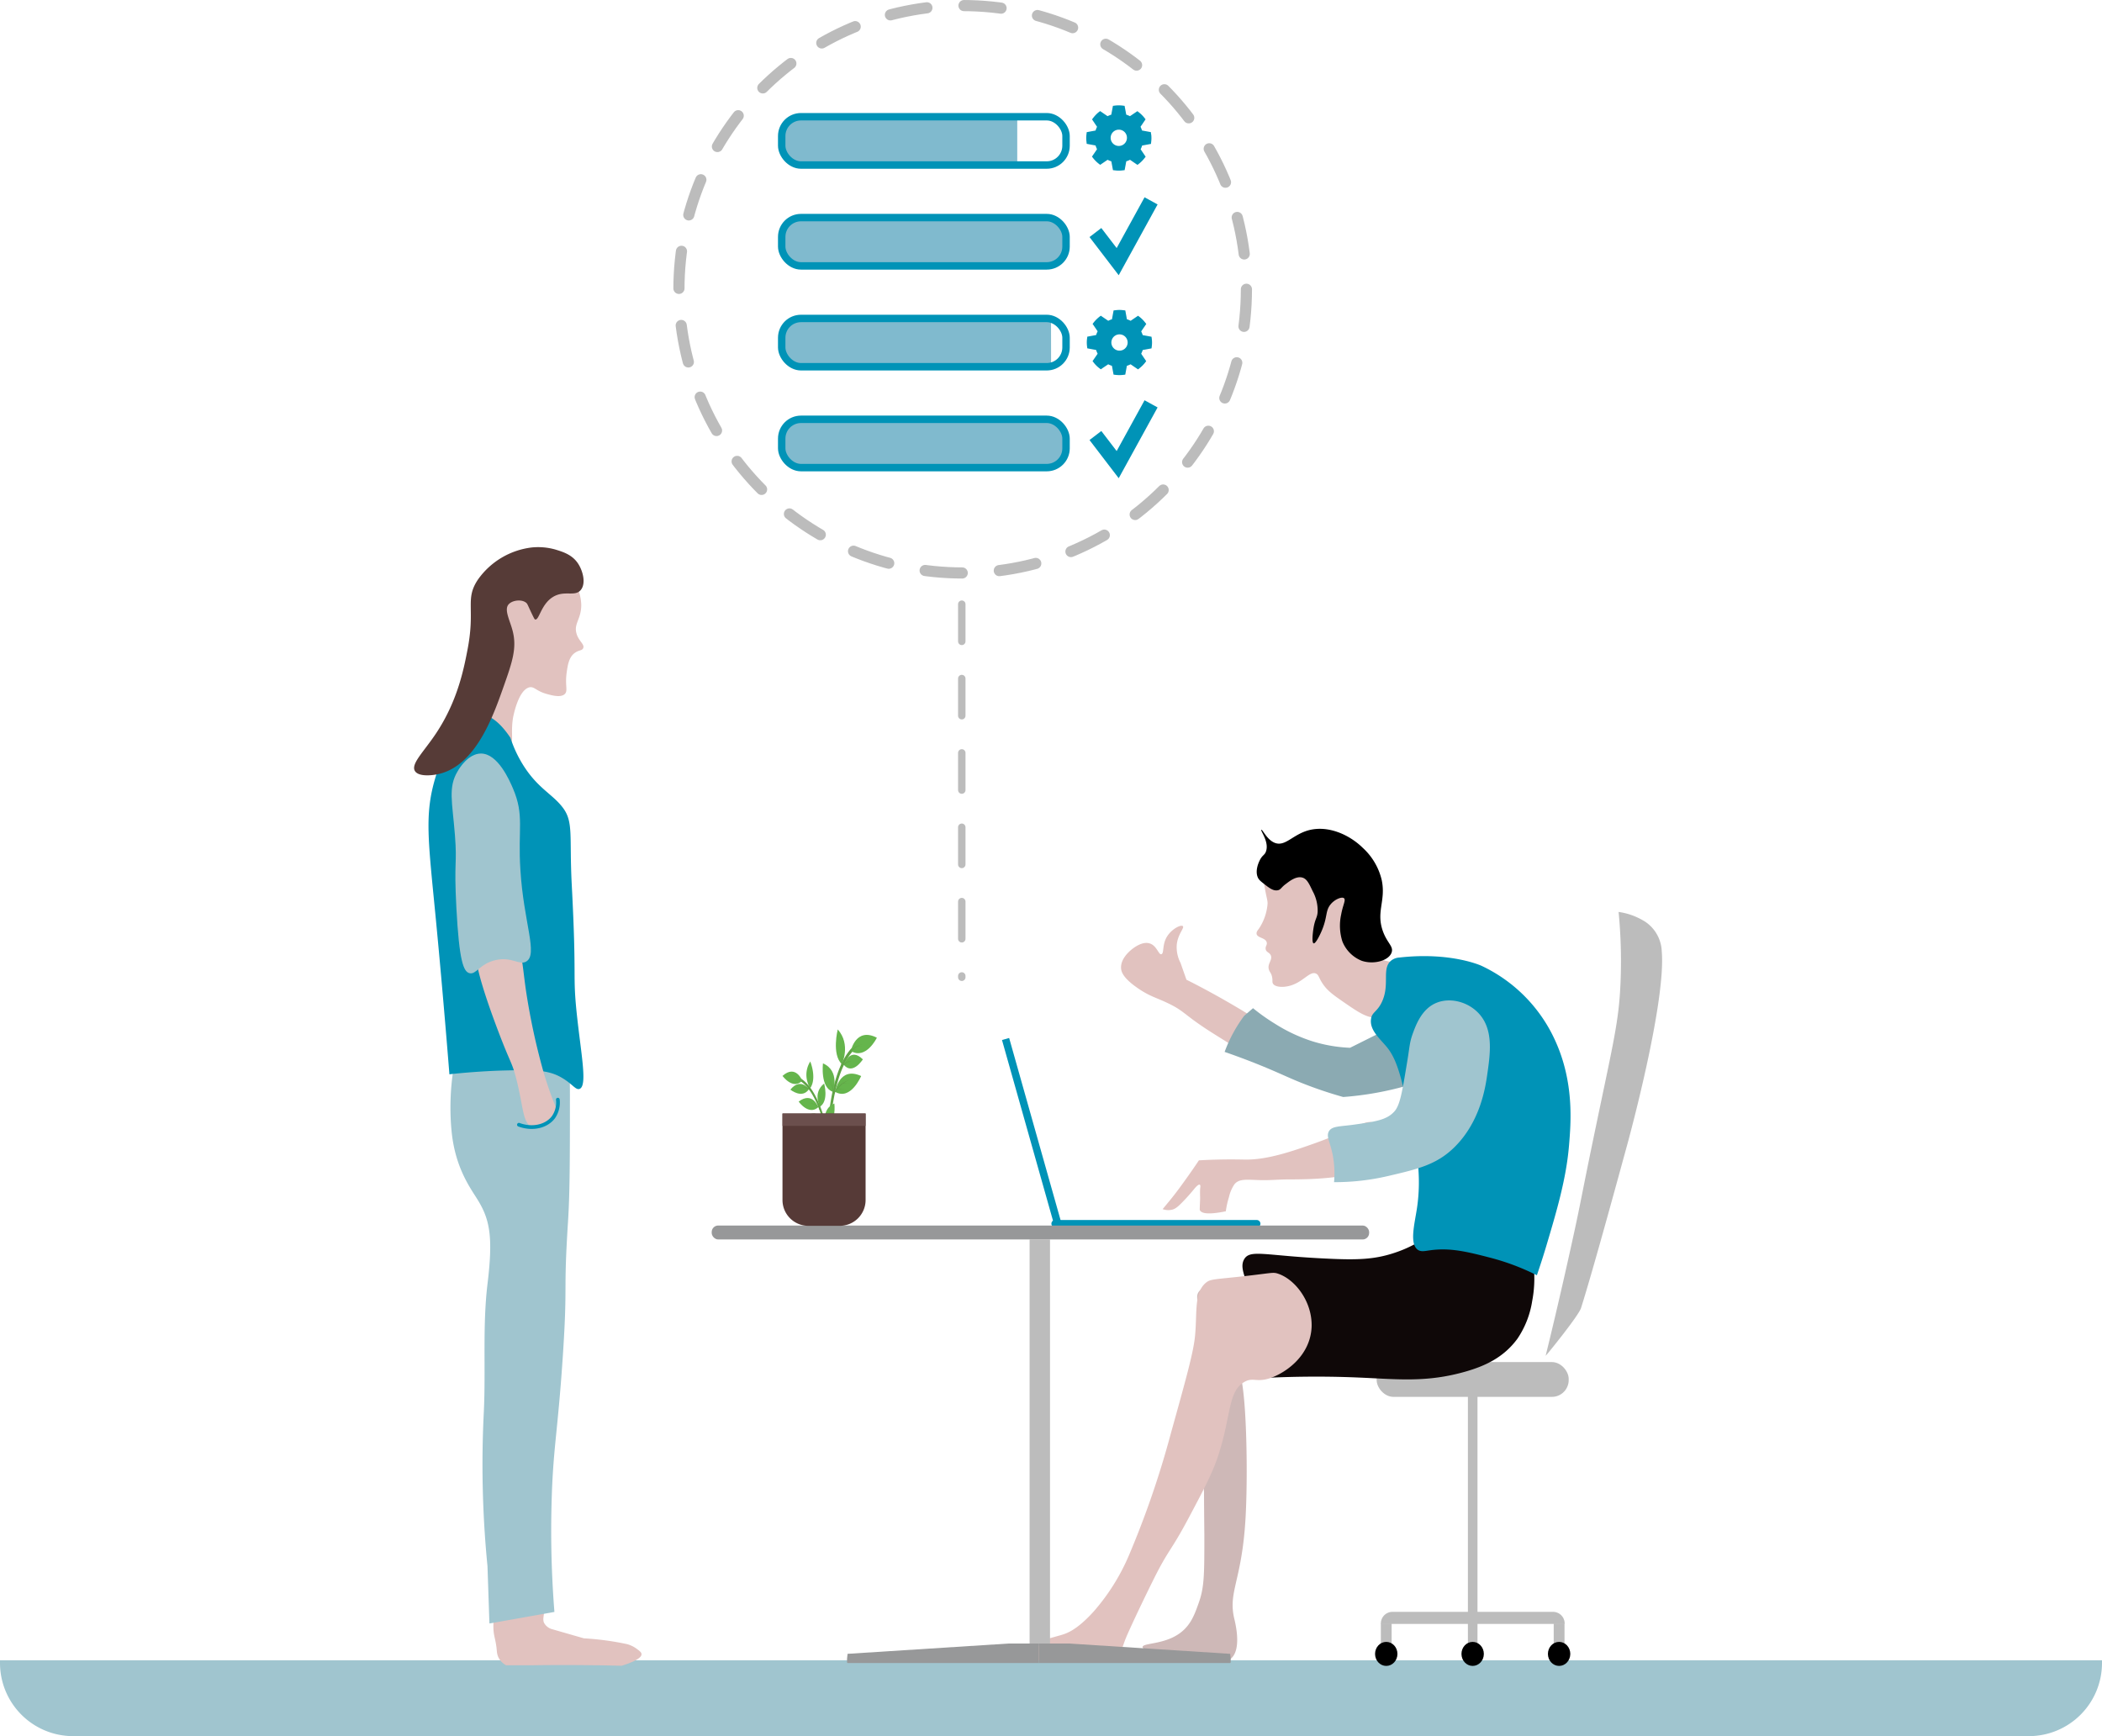 <svg id="Layer_1" data-name="Layer 1" xmlns="http://www.w3.org/2000/svg" viewBox="0 0 565.33 466.96"><defs><style>.cls-1{fill:#a0c5cf;}.cls-2{fill:#bcbcbc;}.cls-11,.cls-13,.cls-15,.cls-16,.cls-17,.cls-3,.cls-4{fill:none;}.cls-11,.cls-13,.cls-17,.cls-3,.cls-4{stroke:#0093b7;}.cls-13,.cls-15,.cls-16,.cls-3{stroke-linecap:round;}.cls-11,.cls-3,.cls-4{stroke-linejoin:round;}.cls-11,.cls-15,.cls-3,.cls-4{stroke-width:2px;}.cls-4{stroke-linecap:square;}.cls-5{fill:#ceb8b7;}.cls-6{fill:#0f0808;}.cls-7{fill:#e1c2bf;}.cls-8{fill:#8baab2;}.cls-9{fill:#0093b7;}.cls-10{fill:#80bace;}.cls-12{fill:#563b37;}.cls-13,.cls-15,.cls-17{stroke-miterlimit:10;}.cls-14{fill:#979899;}.cls-15,.cls-16{stroke:#bcbcbc;stroke-dasharray:10;}.cls-16{stroke-miterlimit:1;stroke-width:3px;}.cls-17{stroke-width:4px;}.cls-18{fill:#60a346;}.cls-19{fill:#65b54c;}.cls-20{fill:#563a37;}.cls-21{fill:#6b4f4d;}</style></defs><title>process-04</title><path class="cls-1" d="M0,446.59H565.33a0,0,0,0,1,0,0v.69A19.68,19.68,0,0,1,545.65,467h-526A19.68,19.68,0,0,1,0,447.29v-.69a0,0,0,0,1,0,0Z"/><path class="cls-2" d="M430.67,386c.3-.23,8.84-10.75,9.51-12.83,3.36-10.56,11.26-39.7,12.34-43.61,0,0,10.54-38.12,9.38-52.28a10.05,10.05,0,0,0-4.4-8,18.05,18.05,0,0,0-7.21-2.67,138.1,138.1,0,0,1,.51,19.19c-.43,10-1.78,15.34-6.52,38.05-4.46,21.42-3.82,19.32-6.45,31.29S432.73,377.62,430.67,386Z" transform="translate(-14.97 -21.31)"/><rect class="cls-2" x="409.75" y="394.01" width="2.58" height="70.36" transform="translate(807.12 837.07) rotate(-180)"/><rect class="cls-2" x="385.22" y="387.68" width="51.65" height="9.36" rx="4.52" transform="translate(807.12 763.42) rotate(180)"/><ellipse cx="396.07" cy="444.88" rx="3.01" ry="3.23"/><path class="cls-2" d="M411,454.87h24.69a0,0,0,0,1,0,0v3.24a0,0,0,0,1,0,0H414.17A3.12,3.12,0,0,1,411,455v-.11A0,0,0,0,1,411,454.87Z" transform="translate(831.81 891.68) rotate(-180)"/><path class="cls-2" d="M432.84,465.41h1.09c1,0,1.81-.49,1.81-1.1V458h-2.9Z" transform="translate(-14.97 -21.31)"/><path class="cls-2" d="M374.5,433.57h21.57a0,0,0,0,1,0,0v3.24a0,0,0,0,1,0,0H371.38a0,0,0,0,1,0,0v-.11A3.12,3.12,0,0,1,374.5,433.57Z"/><path class="cls-2" d="M389.25,465.41h-1.09c-1,0-1.81-.49-1.81-1.1V458h2.9Z" transform="translate(-14.97 -21.31)"/><ellipse cx="372.83" cy="444.88" rx="3.01" ry="3.23"/><ellipse cx="419.32" cy="444.88" rx="3.01" ry="3.23"/><line class="cls-3" x1="283.77" y1="329.16" x2="337.99" y2="329.16"/><line class="cls-4" x1="270.72" y1="280.44" x2="284.08" y2="327.77"/><path class="cls-5" d="M388.37,364.23c-2.29-1.36-5,.19-7.43,1.21-9.92,4.24-22.28,3-35.26,1.74-3-.3-7.07-.38-8.38,1.73-.92,1.49.28,2.95.16,8.28,0,1.47-.1,1.48-.3,4.08-.14,1.75-.27,4.31-.25,8.47,0,11.18,1.09,19.3,1.88,32.9h0c0,.05,0,2.87.09,11.63,0,10.61,0,14.08-1.58,18.38-1,2.82-2,5.56-4.58,7.63-4.3,3.5-10.46,2.87-10.46,4.08,0,.21.36.49,1.09,1.05a11.62,11.62,0,0,0,2.57,1.55c2.51,1,8.05.41,11.7.38,5.81-.06,7.05,1.38,8.54,0,2.73-2.55,1.09-9.26.79-10.53-1.77-7.34,2-10.07,3-27,.65-11.1.37-32.73-1.43-38.85a14.68,14.68,0,0,1-.08-8.09,5.59,5.59,0,0,1,.39-.93c6.26-11.82,38.42,1.65,42.53-8C392.7,370.85,391,365.77,388.37,364.23Z" transform="translate(-14.97 -21.31)"/><path class="cls-5" d="M374.48,424.57" transform="translate(-14.97 -21.31)"/><path class="cls-6" d="M389.58,358.45c4.28-1.36,6.27-2.79,8.54-3.8,5.48-2.44,14.38-3.15,29.09,5.42a31.93,31.93,0,0,1-.16,11.2,24.85,24.85,0,0,1-3.95,10.11c-3.77,5.16-8.84,7.38-13.91,8.85-10.44,3-18.1,2.08-28.62,1.63-6.37-.28-15.69-.45-27.2.18a57.47,57.47,0,0,0-.31-15c-1.61-10.31-5.2-14-3.48-17,1.61-2.78,5.65-.93,22.29-.18C380.18,360.27,384.54,360.05,389.58,358.45Z" transform="translate(-14.97 -21.31)"/><path class="cls-7" d="M351.82,306.16c-.84-.58-2.13-1.46-3.71-2.5-2.88-1.91-5-3.19-6-3.83-8.86-5.51-8.18-6.35-13-8.66-3.21-1.54-5-1.87-8.2-4.1-4-2.77-4.36-4.43-4.43-5.27-.16-2.17,1.56-3.91,2.2-4.53.23-.22,3-2.85,5.36-2.23,2.1.54,2.51,3.21,3.3,2.93s.09-2.72,1.67-5c1.29-1.88,3.58-3,4.08-2.54s-1.3,2.07-1.62,4.88a9.08,9.08,0,0,0,1,5l1.59,4.53c4.63,2.31,9.51,5,14.54,8,3.46,2.09,6.72,4.19,9.77,6.27Q355.06,302.6,351.82,306.16Z" transform="translate(-14.97 -21.31)"/><path class="cls-7" d="M384.78,323.69c-1.82-1.88-4.81,1.06-16.15,5.13-5.65,2-12.72,4.52-18.83,4.4-.67,0-3.35-.09-7.09,0-2.28.05-4.14.14-5.3.21-1.3,1.95-2.44,3.58-3.33,4.82-1.13,1.57-2.67,3.78-4.89,6.45l-1.53,1.85a4.43,4.43,0,0,0,2.69.11c1-.3,1.83-1.14,3.41-2.8,1.28-1.35,2.6-3,2.61-3,.33-.37,1-1.07,1.28-.87s.13.53.09,1.18c-.05.87,0,1.74,0,2.61-.08,1.94-.12,2.92-.09,3,.35.83,1.88,1.4,7,.35a23.35,23.35,0,0,1,.85-3.82,9.86,9.86,0,0,1,1.49-3.47c1.32-1.55,3.3-1.18,7.09-1.09,2.37.06,4.74-.17,7.11-.19,4.16,0,7.72-.08,11.69-.5,5.47-.58,8.24-.9,9.89-2.61C385.82,332.29,386.82,325.79,384.78,323.69Z" transform="translate(-14.97 -21.31)"/><path class="cls-8" d="M404.32,289.25a3.88,3.88,0,0,0-.49-.23c-2.56-1-11.48,5.72-11.48,5.72l-4.89,3.72-9.39,4.69a39.17,39.17,0,0,1-10.17-1.76,43.17,43.17,0,0,1-10-4.69,53.39,53.39,0,0,1-5.93-4.2l-2.38,2.05a38.56,38.56,0,0,0-5.26,9.71c5.27,1.82,9.48,3.52,12.39,4.76,4,1.71,6.13,2.78,10.18,4.31,3.89,1.47,7.15,2.45,9.32,3.06a85.71,85.71,0,0,0,28.65-7.23C408.19,294.88,406.49,290.55,404.32,289.25Z" transform="translate(-14.97 -21.31)"/><path class="cls-7" d="M393,281c-5.56-1.31-7.75-1.82-7.75-1.81h0a24.42,24.42,0,0,1-4.59-2.35,15.5,15.5,0,0,1-2.61-2.24c-3.59-4,1.47-11.87-1.75-20.68-.36-1-2-7-5.22-7.46-1-.16-2.12.27-4.4,1.12s-2.61,1.31-4.27,1.62c-1.92.36-2.05-.18-3.48.19-1.63.41-4.07,1.76-4.73,4.13-.44,1.61.34,3.16.75,5.59.72,4.3,1.07,4.4.88,5.81a14.07,14.07,0,0,1-2.22,6.11c-.35.48-.78.95-.68,1.49.21,1.12,2.45,1,2.73,2.31.16.71-.46,1.05-.27,1.87s1.05.78,1.38,1.64c.47,1.23-1,2.21-.54,3.74.23.81.62.87.86,2,.2.93,0,1.25.18,1.68.53,1.27,3.23,1,3.48.93,4.41-.55,6.37-4.45,8.23-3.46.55.3.62.77,1.19,1.8,1.36,2.49,3.14,3.72,5.75,5.54,4.77,3.31,7.51,5.22,10.44,4.15,2.62-1,4-3.82,4.9-5.6A17.91,17.91,0,0,0,393,281Z" transform="translate(-14.97 -21.31)"/><path d="M358.62,260.78c-1.2.24-2.32-.64-3.66-1.69-.95-.75-1.43-1.12-1.71-1.78-.78-1.81.24-4,.47-4.47.75-1.6,1.36-1.42,1.74-2.53.89-2.57-1.55-5.55-1.26-5.78s1.42,2.52,3.47,3.43c2.82,1.25,4.8-2,9-3.25,5.37-1.57,11.24,1.12,14.86,4.7a17,17,0,0,1,5.06,8.66c1.15,5.56-1.58,8.47.31,13.73,1.15,3.18,2.83,4,2.38,5.6-.65,2.31-4.84,3.45-8.07,2.35a9.3,9.3,0,0,1-5.22-5.24,14,14,0,0,1-.31-7.23c.45-2.52,1.28-3.81.79-4.33s-2.45.17-3.64,1.63c-1.4,1.72-.82,3.18-2.21,6.68-.69,1.72-1.87,4-2.37,3.79s-.23-2.77,0-4.15c.42-2.54,1-2.65,1.1-4.34A10.87,10.87,0,0,0,368,261c-.95-2-1.52-3.23-2.69-3.61-1.65-.53-3.53.93-4.42,1.63C359.5,260,359.5,260.61,358.62,260.78Z" transform="translate(-14.97 -21.31)"/><path class="cls-9" d="M391.37,278.87c13.88-1.56,22.05,2.23,22.05,2.23a40.78,40.78,0,0,1,19.86,20.21c5.09,11.23,4.19,22,3.67,28.18-.75,9-3.38,17.8-6.07,26.85-1,3.35-1.92,6.11-2.57,8a63.1,63.1,0,0,0-12.45-4.7c-6.5-1.69-11-2.77-16.38-2-1.4.2-2.48.48-3.37-.29-2-1.72-.72-6.78-.1-10.71,1.55-9.88-.38-18.07-2.31-27s-3.14-13.54-5.76-16.7c-1.87-2.27-4.59-4.51-4.25-7.41.22-2,1.58-1.92,2.88-4.58,2.28-4.7,0-8.87,2.38-11.11A3.9,3.9,0,0,1,391.37,278.87Z" transform="translate(-14.97 -21.31)"/><path class="cls-1" d="M394.86,299.53c.83-2.3,2.18-6,5.32-7.91,4-2.41,9.75-1.07,12.89,2.73,3.58,4.34,2.68,10.55,1.86,16.21-.45,3.1-1.79,12.33-8.66,19.2-4.84,4.84-9.93,6-18,7.89a63.17,63.17,0,0,1-14.51,1.65,25.86,25.86,0,0,0-.53-8.11c-.67-2.89-1.5-4.13-.94-5.4.76-1.68,3.09-1.41,7.07-2C385,323,388,322.53,390,320.26c1.5-1.67,2.1-5.3,3.3-12.56C394.13,302.89,394,302,394.86,299.53Z" transform="translate(-14.97 -21.31)"/><path class="cls-7" d="M358.65,363.9c-1.32-.43-1.62-.16-8.84.66-8.41.95-9.31.74-10.61,1.87-3.17,2.76-2.2,8.2-2.85,14.44-.45,4.36-2.46,11.58-6.48,26a247.5,247.5,0,0,1-11.38,33.05,56.3,56.3,0,0,1-9.33,14.81c-3.7,4.12-6.15,5.34-7.12,5.78-1.39.62-2,.65-7.11,2.16-5.66,1.68-6.31,2.06-6.33,2.53,0,1.21,3.86,2.43,6.64,2.89,2.54.42,3.74.14,7,0,8.52-.36,10.56,1.18,13-.9,1.44-1.25,1.44-2.77,2.84-6,0,0,2.37-5.43,7.12-15,4.1-8.26,4.58-7.38,9.48-16.61,4.34-8.18,6.5-12.26,8.07-17.16,3.35-10.5,2.49-16.75,6.8-19.33,2.35-1.41,3.2.11,6.78-1,4.15-1.32,11.1-5.92,11.4-13.95C367.91,371.33,363.22,365.39,358.65,363.9Z" transform="translate(-14.97 -21.31)"/><path class="cls-10" d="M288.56,65.7H232.92c-4.26,0-7.71-2.6-7.71-5.8V58.51c0-3.21,3.45-5.8,7.71-5.8h55.64" transform="translate(-14.97 -21.31)"/><rect class="cls-11" x="210.24" y="31.4" width="76.47" height="12.99" rx="5.19"/><path class="cls-10" d="M289.23,147.09H233c-4.3,0-7.79-2.6-7.79-5.8V139.9c0-3.21,3.49-5.8,7.79-5.8h56.23" transform="translate(-14.97 -21.31)"/><path class="cls-10" d="M237.66,147.09h56.23c4.3,0,7.79-2.6,7.79-5.8V139.9c0-3.21-3.49-5.8-7.79-5.8H237.66" transform="translate(-14.97 -21.31)"/><rect class="cls-11" x="210.24" y="112.79" width="76.47" height="12.99" rx="5.19"/><path class="cls-10" d="M297.66,120H234c-4.86,0-8.81-2.6-8.81-5.8v-1.39c0-3.21,3.95-5.8,8.81-5.8h63.64" transform="translate(-14.97 -21.31)"/><rect class="cls-11" x="210.24" y="85.66" width="76.47" height="12.99" rx="5.19"/><path class="cls-9" d="M324.74,112.43l-.07-.54-2.37-.44a6.88,6.88,0,0,0-.41-1l1.37-2-.33-.42a8.35,8.35,0,0,0-1.45-1.46l-.43-.33-2,1.36a5,5,0,0,0-1-.41l-.43-2.38-.54-.06a8,8,0,0,0-2.07,0l-.54.06-.44,2.38a5.13,5.13,0,0,0-1,.41l-2-1.37-.42.32a9.16,9.16,0,0,0-1.46,1.46l-.33.42,1.36,2a5.87,5.87,0,0,0-.41,1l-2.37.44-.07.54a8,8,0,0,0,0,2.07l.07.53,2.37.44a5.63,5.63,0,0,0,.41,1l-1.37,2,.33.42a8.29,8.29,0,0,0,1.45,1.45l.43.33,2-1.35a6.88,6.88,0,0,0,1,.41l.44,2.37.54.07a9,9,0,0,0,2.07,0l.54-.07.43-2.37a6.53,6.53,0,0,0,1-.41l2,1.37.42-.33a9.16,9.16,0,0,0,1.46-1.46l.32-.42-1.35-2a6.53,6.53,0,0,0,.41-1l2.37-.44.07-.53a8,8,0,0,0,0-2.07Zm-6.49,1a2.19,2.19,0,1,1-2.19-2.18A2.19,2.19,0,0,1,318.25,113.46Z" transform="translate(-14.97 -21.31)"/><path class="cls-9" d="M324.55,57.38l-.06-.53-2.38-.44a5.93,5.93,0,0,0-.4-1l1.36-2-.32-.42a8.71,8.71,0,0,0-1.46-1.45l-.42-.33-2,1.35a7,7,0,0,0-1-.41l-.44-2.37-.54-.07a8.87,8.87,0,0,0-2.06,0l-.54.07-.44,2.37a7,7,0,0,0-1,.41l-2-1.37-.43.33A8.71,8.71,0,0,0,309,53l-.33.42,1.35,2a5.93,5.93,0,0,0-.4,1l-2.38.44-.06.53a8,8,0,0,0,0,2.07l.06.54,2.38.44a5.5,5.5,0,0,0,.4,1l-1.37,2,.33.42a8.77,8.77,0,0,0,1.46,1.46l.42.33,2-1.36a5.22,5.22,0,0,0,1,.41l.44,2.38.54.06a7.89,7.89,0,0,0,2.06,0l.54-.06.44-2.38a5.22,5.22,0,0,0,1-.41l2,1.37.43-.32a8.71,8.71,0,0,0,1.45-1.46l.33-.42-1.35-2a5.5,5.5,0,0,0,.4-1l2.38-.44.06-.54a8,8,0,0,0,0-2.07Zm-6.49,1a2.19,2.19,0,1,1-2.18-2.19A2.17,2.17,0,0,1,318.06,58.42Z" transform="translate(-14.97 -21.31)"/><path class="cls-7" d="M148.19,451.14a66.11,66.11,0,0,0-.52,6.92c-.08,3.58.62,3.66.93,7.42a4.78,4.78,0,0,0,.39,1.58,5,5,0,0,0,2.09,2.19l6.82,0q8.44-.13,17.23,0c2.36,0,4.69.08,7,.13.78-.23,5.5-1.67,5.37-3.14,0-.48-.6-.91-1.26-1.4a7.88,7.88,0,0,0-2.63-1.28A75.93,75.93,0,0,0,172,462l-8.37-2.41a3.53,3.53,0,0,1-2.38-1.84,2.6,2.6,0,0,1-.14-1.11c.19-2.36,1.62-8.45,1.79-9.17Z" transform="translate(-14.97 -21.31)"/><path class="cls-1" d="M168.25,317.94c0,16.5-.05,24.75-.52,32.09-1.26,19.79-.1,15.94-1.3,34.7-1.4,21.91-2.76,25.87-3.13,41.48a276.17,276.17,0,0,0,.78,28.69L146.6,458l-.52-15.39a278.82,278.82,0,0,1-1-41.22c.58-11.55-.37-23.21,1-34.69,1.53-12.47.63-17.14-2.35-22.18-1.52-2.57-4.65-6.57-6.34-13.3a38.08,38.08,0,0,1-1-6c-1-10.38.79-24.77,5.08-25.44.94-.14,1.38.46,2.74,1.18,7.68,4,16.25-4.49,20.61-1.05C168.12,302.52,168.28,306.89,168.25,317.94Z" transform="translate(-14.97 -21.31)"/><path class="cls-7" d="M153,214.1c-.75,4.09.19,6.88-.78,7.28-.79.33-1.48-1.47-3.92-3-3.51-2.16-6.51-1.15-7-2.7-.25-.73.33-1.19,1.56-3.51a48.68,48.68,0,0,0,2.61-6.21,36.59,36.59,0,0,0,1.57-6.47c1.87-11.1.73-12.55,2.35-16.74.76-2,3.35-8.66,9.13-9.71,5-.9,10.31,2.75,12,7a12.42,12.42,0,0,1,.78,4c0,3.75-2,5-1.31,7.56.54,2.14,2.29,3,1.83,4.05-.31.75-1.19.45-2.35,1.35-1.52,1.17-1.82,3.28-2.08,5.12-.53,3.67.42,5-.55,5.9s-3,.47-4.67,0c-3-.79-3.42-2.07-4.77-1.84C154.41,206.84,153.12,213.61,153,214.1Z" transform="translate(-14.97 -21.31)"/><path class="cls-9" d="M152.25,219.77a33.28,33.28,0,0,0,3.46,7.39c3.86,6.12,7.68,7.66,10.43,11.14,3.21,4,1.9,7.72,2.61,21.13,1.35,25.69.21,23.49,1.3,34.17,1.15,11.08,3,19.78.79,20.61-1.07.39-1.94-1.42-5-3.13-3.53-2-7.36-2-14.87-1.83s-15.13,1-15.13,1.05-1.62-20.69-3.65-41.74c-2.09-21.6-3.13-28.3,0-38.48,1.24-4,4.9-16.37,11.36-16.67C147.41,213.23,150.64,217.34,152.25,219.77Z" transform="translate(-14.97 -21.31)"/><path class="cls-12" d="M152.86,191.07c-.74-2.95-2.47-5.88-1-7.3,1.1-1.09,3.59-1.29,4.69-.26.21.19.26.32.85,1.6,1.25,2.68,1.35,2.8,1.5,2.83,1.07.26,1.55-4,4.7-6s5.93,0,7.55-1.91c1.49-1.76.6-5.2-.77-7.22-1.57-2.31-4-3.05-5.93-3.65a17,17,0,0,0-6.46-.59,20.73,20.73,0,0,0-14.43,8.57c-3.7,5.45-.6,7.74-2.94,19.37-1,5.17-2.72,13.54-8.33,22-3.31,5-6.86,8.26-5.74,10.17.92,1.56,4.42,1.31,6.59.78,9.72-2.34,14.39-15.35,17-22.69C152.69,199.58,154.05,195.78,152.86,191.07Z" transform="translate(-14.97 -21.31)"/><path class="cls-7" d="M152.88,274.65c2.57,1.73,2.36,4.69,3.52,12.91a179.8,179.8,0,0,0,4.69,21.91,97.44,97.44,0,0,0,3.92,11c-3.78,4-5.86,4.33-7,3.91-2.52-.88-2.26-5.6-4.3-13.3-1.15-4.35-1.41-3.52-5.09-13.31-7.18-19.13-5.84-21.41-5.08-22.3C145.52,273.06,150.2,272.84,152.88,274.65Z" transform="translate(-14.97 -21.31)"/><path class="cls-1" d="M144.32,224c4.59,0,7.73,7.34,8.61,9.39,3.13,7.3,1.28,10.86,2,21.91.87,14.24,4.82,22.76,1.56,24.65-1.88,1.1-3.86-1.38-8.21-.39s-5.22,4-7.05,3.52c-1.59-.4-2.76-3.15-3.52-17.61-.69-13.14.26-11.24-.39-19.56-.69-8.88-1.91-12.82.78-17.22C138.48,228,140.94,224,144.32,224Z" transform="translate(-14.97 -21.31)"/><path class="cls-13" d="M165,317.1a6.92,6.92,0,0,1-1.17,4.7c-1.84,2.49-5.63,3.41-9.3,2.05" transform="translate(-14.97 -21.31)"/><path class="cls-7" d="M412.37,457.24" transform="translate(-14.97 -21.31)"/><rect class="cls-14" x="191.41" y="329.65" width="176.82" height="3.75" rx="1.75"/><rect class="cls-2" x="276.91" y="333.36" width="5.49" height="109.32"/><path class="cls-14" d="M345.46,468.65H294.37V463.4h8.13l43.32,2.77s.36,2.48,0,2.48" transform="translate(-14.97 -21.31)"/><path class="cls-14" d="M243.28,468.65h51.09V463.4h-8.12l-43.33,2.77s-.35,2.48,0,2.48" transform="translate(-14.97 -21.31)"/><path class="cls-1" d="M345.27,327.33" transform="translate(-14.97 -21.31)"/><line class="cls-15" x1="258.67" y1="162.52" x2="258.67" y2="262.87"/><circle class="cls-16" cx="258.91" cy="77.81" r="76.31"/><polyline class="cls-17" points="294.61 62.55 300.6 70.38 309.58 54.03"/><path class="cls-10" d="M289.23,92.83H233c-4.3,0-7.79-2.6-7.79-5.8V85.64c0-3.21,3.49-5.8,7.79-5.8h56.23" transform="translate(-14.97 -21.31)"/><path class="cls-10" d="M237.66,92.83h56.23c4.3,0,7.79-2.6,7.79-5.8V85.64c0-3.21-3.49-5.8-7.79-5.8H237.66" transform="translate(-14.97 -21.31)"/><rect class="cls-11" x="210.24" y="58.53" width="76.47" height="12.99" rx="5.19"/><polyline class="cls-17" points="294.61 117.15 300.6 124.98 309.58 108.63"/><path class="cls-18" d="M237.8,328.83c-.18,0-.33-.21-.33-.47,0-.72,0-17.81,6.43-25,.16-.15.36-.08.46.14a.63.63,0,0,1-.06.61c-6.17,6.91-6.18,24.06-6.18,24.24S238,328.83,237.8,328.83Z" transform="translate(-14.97 -21.31)"/><path class="cls-19" d="M239.58,315s1.07-7,7-4.25C246.57,310.73,243.79,317.45,239.58,315Z" transform="translate(-14.97 -21.31)"/><path class="cls-19" d="M239,315s2-5.61-2.69-7.66c0,0-.81,6.55,2.69,7.66Z" transform="translate(-14.97 -21.31)"/><path class="cls-19" d="M241.91,307.74s1.63-5,5.13-1.46C247,306.28,244.32,310.61,241.91,307.74Z" transform="translate(-14.97 -21.31)"/><path class="cls-19" d="M241.39,307.55s2.52-5.27-1.11-9.34C240.28,298.21,238.59,304.94,241.39,307.55Z" transform="translate(-14.97 -21.31)"/><path class="cls-19" d="M243.8,304s1.31-6.48,7-3.56C250.83,300.42,247.86,306.51,243.8,304Z" transform="translate(-14.97 -21.31)"/><path class="cls-18" d="M237.9,328.82a.34.34,0,0,0,.19-.4v0c-.08-.53-2-13.07-7.5-16.85-.13-.09-.27,0-.33.17a.42.42,0,0,0,.12.47c5.31,3.63,7.22,16.23,7.22,16.36s.15.31.28.28h0Z" transform="translate(-14.97 -21.31)"/><path class="cls-19" d="M236.64,324.38s-.65-5.06-4.4-3.11C232.25,321.29,234,326.14,236.64,324.38Z" transform="translate(-14.97 -21.31)"/><path class="cls-19" d="M237.14,324.39s-1.59-4.61,2.23-6.26c0,0,.64,5.37-2.23,6.26Z" transform="translate(-14.97 -21.31)"/><path class="cls-19" d="M235.06,319.12s-1.56-4.34-5.29-1.49C229.77,317.63,232.47,321.47,235.06,319.12Z" transform="translate(-14.97 -21.31)"/><path class="cls-19" d="M235.5,319s-2.07-3.66,1.12-6.24c0,0,1.32,4.63-1.12,6.24Z" transform="translate(-14.97 -21.31)"/><path class="cls-19" d="M232.54,314.29s-2.22-3.27-5,.12C227.55,314.41,230.69,317,232.54,314.29Z" transform="translate(-14.97 -21.31)"/><path class="cls-19" d="M232.89,314a6.67,6.67,0,0,1,0-7.16s1.84,4.43,0,7.16Z" transform="translate(-14.97 -21.31)"/><path class="cls-19" d="M230.73,312s-1.72-4.5-5.31-1.28C225.42,310.7,228.25,314.61,230.73,312Z" transform="translate(-14.97 -21.31)"/><path class="cls-18" d="M237.42,323a8.7,8.7,0,0,1,1-2.43,8.27,8.27,0,0,0-.78,1.51,2.27,2.27,0,0,0-.08-.82,2.12,2.12,0,0,1,0,1,9.94,9.94,0,0,0-.62,2.95h.21a9.91,9.91,0,0,1,.23-2h0a2,2,0,0,1,1.09-1.12,1.88,1.88,0,0,0-1.05.91Z" transform="translate(-14.97 -21.31)"/><path class="cls-18" d="M236.12,323.51h0a2.58,2.58,0,0,0-.73-1.2,2.68,2.68,0,0,1,.65,1.12,6.73,6.73,0,0,0-.72-.6v0l-.72-.93.62.88a4.59,4.59,0,0,0-1.33-.66,5.26,5.26,0,0,1,1.54,1,4.69,4.69,0,0,1-1.29-.1,4.92,4.92,0,0,0,1.41.21,7.17,7.17,0,0,1,.59.63l-1.48.09,1.57,0a7.9,7.9,0,0,1,.76,1.15l.15-.18a7,7,0,0,0-1-1.37Z" transform="translate(-14.97 -21.31)"/><path class="cls-18" d="M235.4,318.18a10.52,10.52,0,0,1,.09-1.14,1.53,1.53,0,0,1,.44-.7,1.42,1.42,0,0,0-.41.51,9.7,9.7,0,0,1,.32-1.34c-.09.25-.17.51-.24.77a1.6,1.6,0,0,0-.07-.58,1.58,1.58,0,0,1,0,.81,9.08,9.08,0,0,0-.2,1.18,5.29,5.29,0,0,0-.24-.8,6.59,6.59,0,0,1,.23.9,10.8,10.8,0,0,0,0,2l.15-.05a10.39,10.39,0,0,1-.09-1.37,1.8,1.8,0,0,1,.53-1,1.73,1.73,0,0,0-.53.8Z" transform="translate(-14.97 -21.31)"/><path class="cls-18" d="M235.57,319.44a4.33,4.33,0,0,0-1-.82,2.19,2.19,0,0,0-.71-.71,2,2,0,0,1,.61.66,3.87,3.87,0,0,0-.84-.36l-.65-.56.56.53a3.79,3.79,0,0,0-.94-.12,3.75,3.75,0,0,1,1.44.4l-.8,0,.92,0a4.56,4.56,0,0,1,1.33,1.09Z" transform="translate(-14.97 -21.31)"/><path class="cls-18" d="M232.87,314.63a6,6,0,0,1-.27-1,1.12,1.12,0,0,1,.25-.61,1.11,1.11,0,0,0-.27.53,7.6,7.6,0,0,1-.1-1.07,1.28,1.28,0,0,1,.38-.92,1.23,1.23,0,0,0-.38.66v-.12a6.82,6.82,0,0,1,.07-.79c0,.23-.07.46-.09.7l-.11-.48.1.54a6.94,6.94,0,0,0,0,.79,1.07,1.07,0,0,0-.21-.38,1.19,1.19,0,0,1,.21.47,7.07,7.07,0,0,0,.31,1.79Z" transform="translate(-14.97 -21.31)"/><path class="cls-18" d="M233,314.34a3.33,3.33,0,0,0-.85-.45h0a3.12,3.12,0,0,0-.53-.11,2.17,2.17,0,0,1-.92-.39,2.41,2.41,0,0,0,.62.38,2.73,2.73,0,0,0-1.09.27,2.3,2.3,0,0,1,.5-.13.94.94,0,0,0-.32.31.81.81,0,0,1,.53-.34,2.73,2.73,0,0,1,.9.09,1.89,1.89,0,0,0-.82.74,1.55,1.55,0,0,1,1-.68,3.34,3.34,0,0,1,1,.56Z" transform="translate(-14.97 -21.31)"/><path class="cls-18" d="M230,311.69a3.59,3.59,0,0,0-1-.55,3.47,3.47,0,0,1,.88.49,5.78,5.78,0,0,0-.69-.17h0a4.79,4.79,0,0,0-1-.05,5.24,5.24,0,0,1,.88.08,4.85,4.85,0,0,1-.85.13,5.23,5.23,0,0,0,1-.1,3.25,3.25,0,0,1,.42.11,1.27,1.27,0,0,1-.74.17,1.35,1.35,0,0,0,.79-.15,4.71,4.71,0,0,1,.52.21,3.64,3.64,0,0,1-1.12.25,3.53,3.53,0,0,0,1.2-.21,4.19,4.19,0,0,1,.67.42l.09-.13A4.28,4.28,0,0,0,230,311.69Z" transform="translate(-14.97 -21.31)"/><path class="cls-18" d="M243.46,312.59a6.63,6.63,0,0,0-1.6.1,7.2,7.2,0,0,1,1.72-1,7.28,7.28,0,0,0-2.39,1.3,10.35,10.35,0,0,0,.77-1.11,10,10,0,0,1-1.39,1.67,9.6,9.6,0,0,0-1.59,2l.22.25a10.65,10.65,0,0,1,1-1.55l2.3,0-2.15-.13a8.34,8.34,0,0,1,1.26-1.26,6.43,6.43,0,0,1,1.83-.3Z" transform="translate(-14.97 -21.31)"/><path class="cls-18" d="M239,314.12a6.23,6.23,0,0,0-.06-1.83,5.56,5.56,0,0,1,0,1.68,10.43,10.43,0,0,0-.41-1.23h0l-.28-1.43.19,1.23a8.58,8.58,0,0,0-.72-1.34,8.85,8.85,0,0,1,.92,2.13,5.3,5.3,0,0,1-.92-1.2,5.46,5.46,0,0,0,1,1.37A9.71,9.71,0,0,1,239,316h.22a11,11,0,0,0-.28-1.91Z" transform="translate(-14.97 -21.31)"/><path class="cls-18" d="M244,306.79a2.14,2.14,0,0,0-.62,0,1.08,1.08,0,0,0,.38-.36.88.88,0,0,1-.49.36v0a2.42,2.42,0,0,0-.36.1c-.14.06-.28.12-.43.2a3,3,0,0,0,.37-.74,2.94,2.94,0,0,1-.46.8,4.18,4.18,0,0,0-1.05.91l.09.2a4.82,4.82,0,0,1,.6-.66,2.75,2.75,0,0,1,1,0,3,3,0,0,0-.88-.11A3.83,3.83,0,0,1,243,307a.87.87,0,0,1,.71.21.94.94,0,0,0-.52-.27A2.28,2.28,0,0,1,244,306.79Z" transform="translate(-14.97 -21.31)"/><path class="cls-18" d="M241.53,305.05a5.83,5.83,0,0,1-.14,1.5,9.82,9.82,0,0,0-.18-1.34,4.86,4.86,0,0,0,0-1.32,4,4,0,0,1,0,1.19,7.06,7.06,0,0,0-.37-1.21,8.51,8.51,0,0,1,.44,2.2,7.42,7.42,0,0,1-.39-1.18,7.75,7.75,0,0,0,.41,1.37,8.51,8.51,0,0,1-.15,2.14l.19.05a9.15,9.15,0,0,0,.09-1.66,5.94,5.94,0,0,0,.13-1.74Z" transform="translate(-14.97 -21.31)"/><path class="cls-18" d="M246.66,302.67c-.31,0-.62,0-.92,0a6.27,6.27,0,0,1,1.3-.51,6.36,6.36,0,0,0-1.5.52,4.09,4.09,0,0,0-.46.25,2.39,2.39,0,0,0,.44-.78,2.26,2.26,0,0,1-.65.91,7.63,7.63,0,0,0-1.73,1.59l.19.19a7.07,7.07,0,0,1,1-1.16,5.06,5.06,0,0,1,1.22-.17,5,5,0,0,0-1.1.07,6.72,6.72,0,0,1,1.17-.83,8.77,8.77,0,0,1,1-.06Z" transform="translate(-14.97 -21.31)"/><path class="cls-20" d="M210.45,299.52H232.8a0,0,0,0,1,0,0v23.27a6.94,6.94,0,0,1-6.94,6.94h-8.47a6.94,6.94,0,0,1-6.94-6.94V299.52A0,0,0,0,1,210.45,299.52Z"/><rect class="cls-21" x="225.42" y="320.83" width="22.35" height="3.33" transform="translate(458.22 623.68) rotate(-180)"/></svg>
